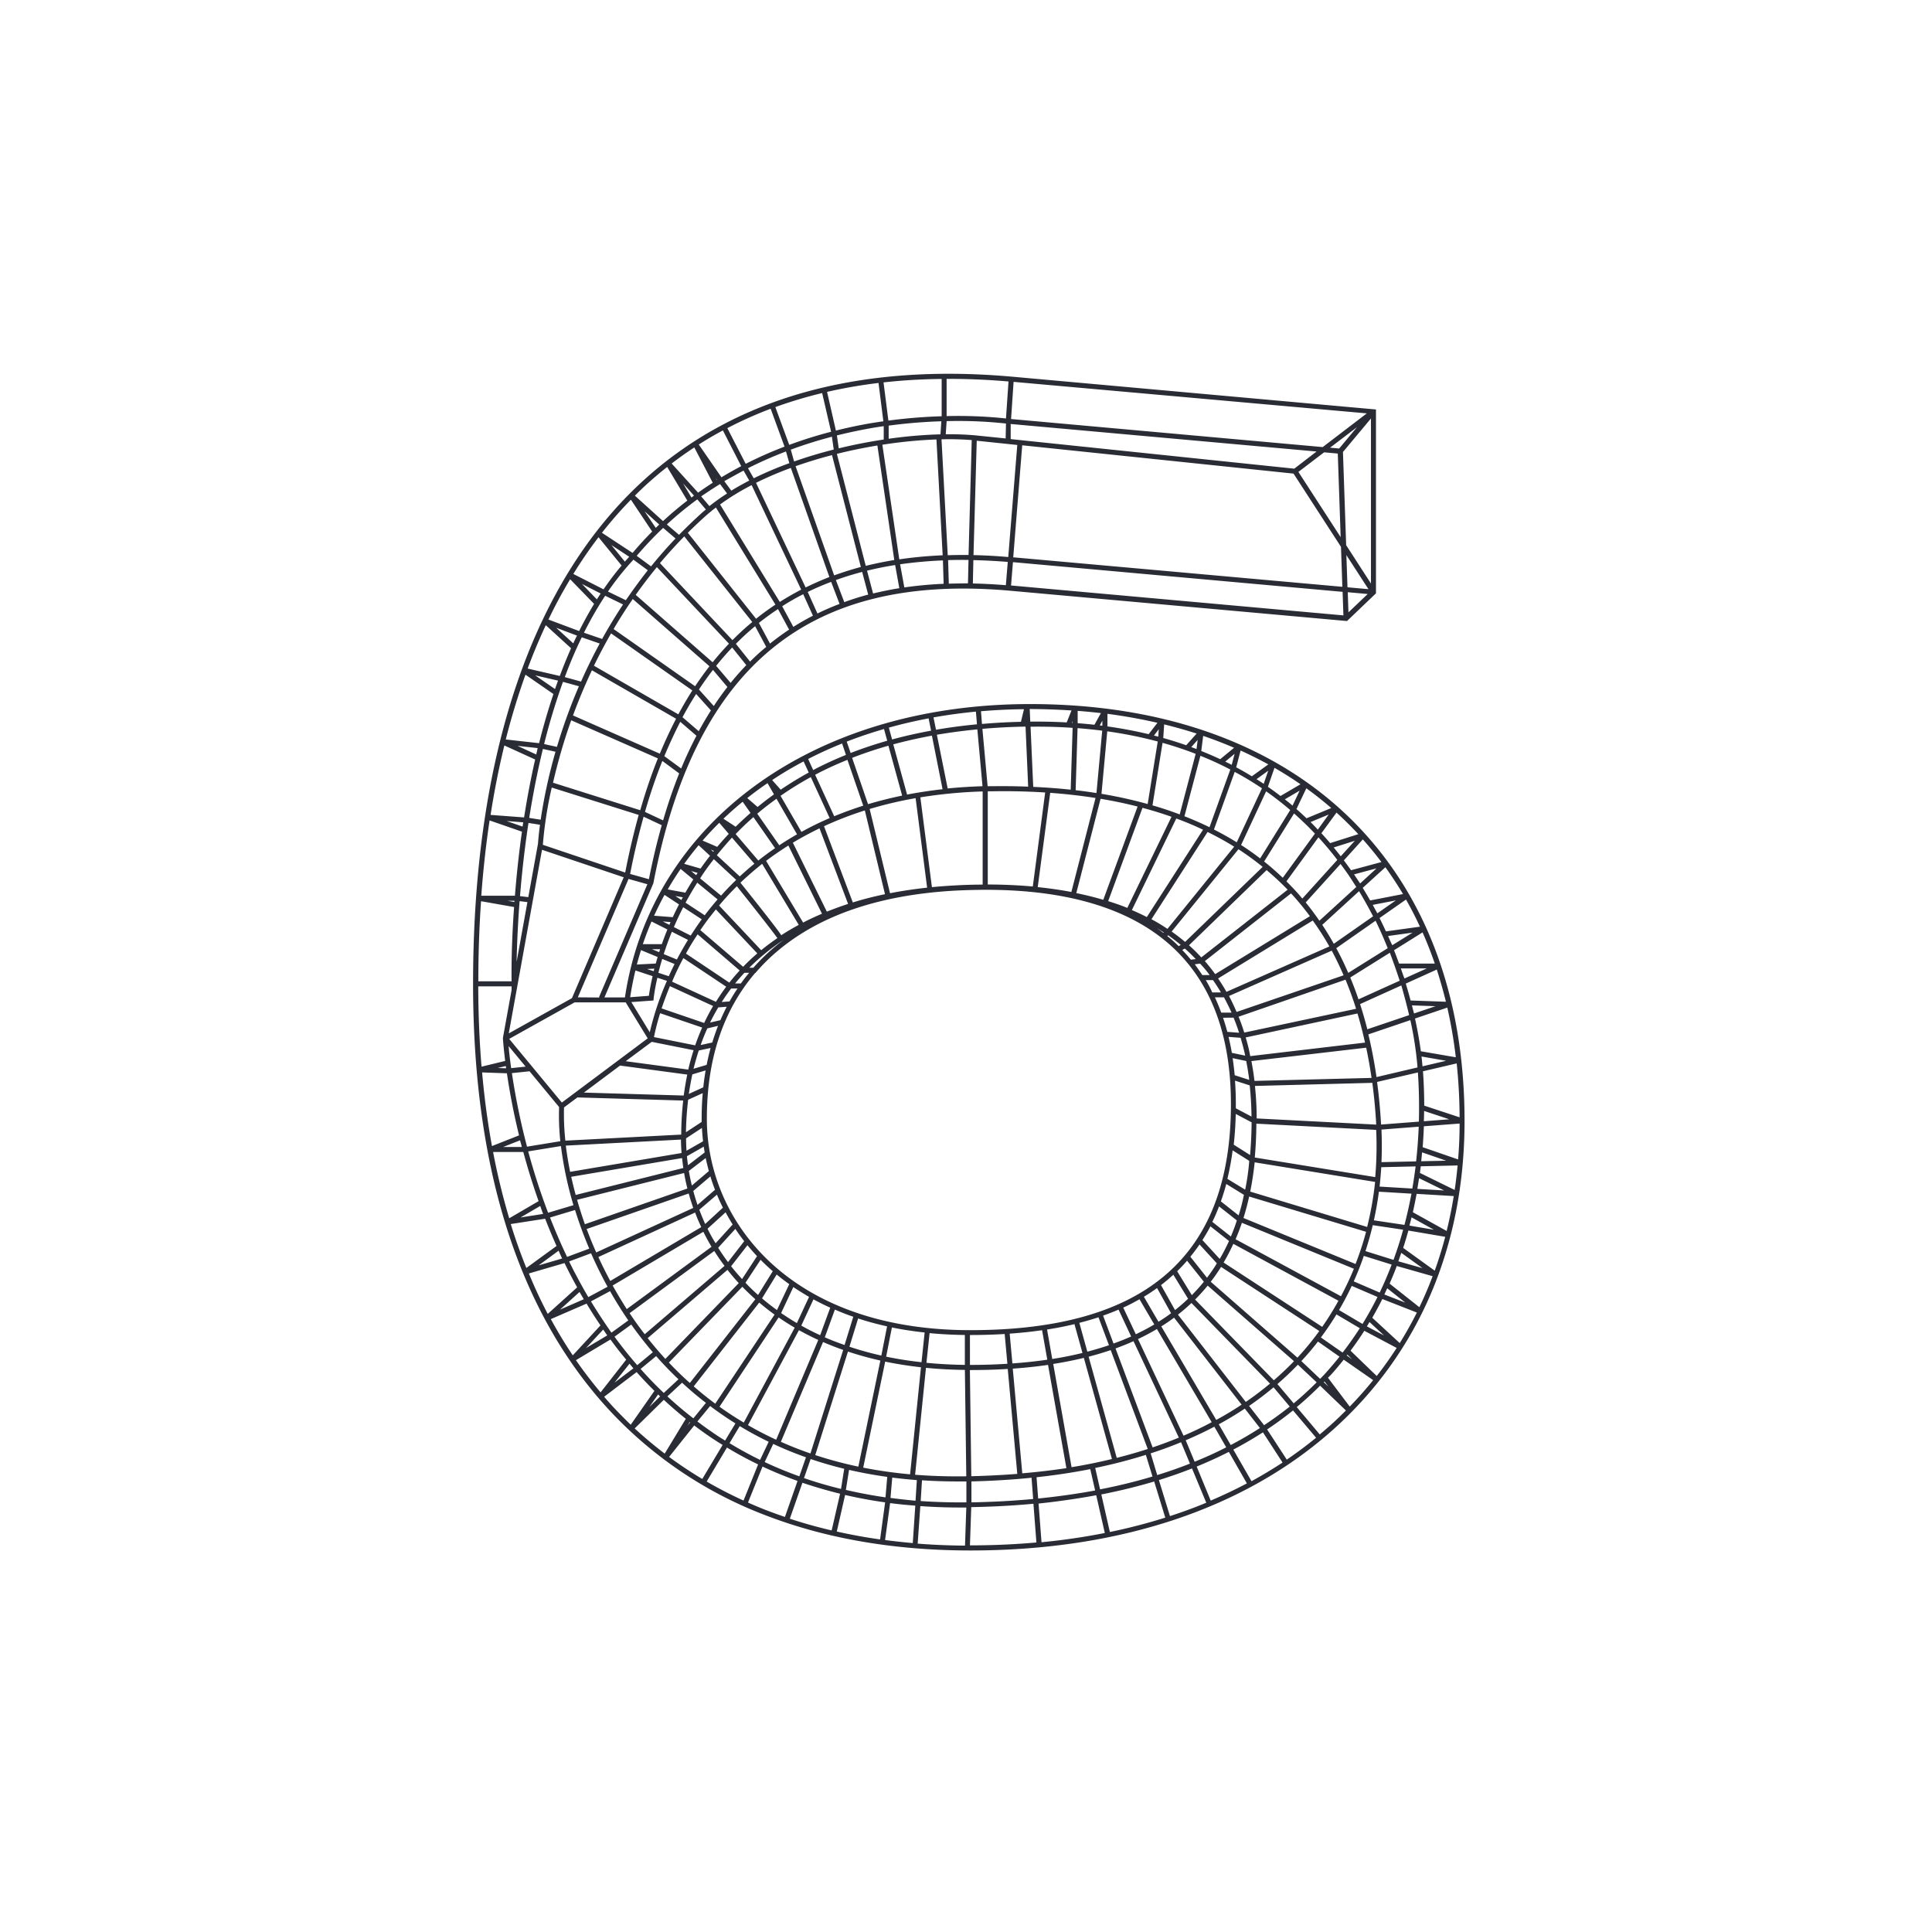 <svg xmlns="http://www.w3.org/2000/svg" viewBox="0 0 767.13 767.13"><defs><style>.cls-1{fill:#292c35;}</style></defs><g id="Layer_2" data-name="Layer 2"><path class="cls-1" d="M409,279.56c-85.91,0-150.43,46.77-160.86,116.48H240l19.39-45.24.06-.21c16.64-86.36,61.77-123.25,142-116l133.4,12,11.5-11v-73L402.69,149.64h0C341,144,291.47,157.91,255.38,190.87c-44.19,40.35-67.54,109.43-67.54,199.77,0,73.68,18.29,130.73,54.35,169.56a164.17,164.17,0,0,0,62.39,41.7c23.85,9.12,51,13.74,80.74,13.74,59.06,0,108.8-16.55,143.87-47.86,34.23-30.57,52.33-73,52.33-122.74C581.52,343,515.42,279.56,409,279.56Zm125.6-59.15,8.77,13.53-8.33-.75ZM227.1,396.33l-25.09,14,13.2-72.91,32.45,10.92Zm55.14-59,1.22.53-.28.35ZM565.46,441.12l10,3.31-10.1.78C565.42,443.82,565.45,442.45,565.46,441.12Zm-2.08,4.24-15,1.16q-.49-8.73-1.59-16.92L563,425.83C563.38,431.54,563.58,438.15,563.38,445.36Zm1.28,12.2,9.56,3.31-9.91.22C564.44,459.9,564.55,458.73,564.66,457.56Zm-2.37,3.58-13.76.31q.29-6.39,0-12.94l14.79-1.14C563.14,451.77,562.82,456.37,562.29,461.14Zm1.17,6.68,9.95,4.87-10.62-.63C563,470.63,563.26,469.22,563.46,467.82Zm-2.68,4.11-13-.78q.43-3.81.67-7.7l13.64-.31C561.72,466,561.29,469,560.78,471.93Zm-17,53,5.79,5.35-6.83-3.62C543.07,526.12,543.42,525.54,543.76,525Zm-2.79.75-9.31-5.5c1.83-3.11,3.51-6.32,5.05-9.6l10.23,4.4Q544.24,520.41,541,525.71Zm-6,12.2,1.89,1.83-2.14-1.5Zm-1.89-.82-8.62-6q3.31-4.43,6.18-9.15l9.27,5.48C537.8,530.68,535.54,533.92,533.07,537.09ZM515.24,539l-.07.08-34.43-30.14c1.46-1.88,2.82-3.85,4.1-5.89l39,25.45A110.89,110.89,0,0,1,515.24,539Zm-9.44,9.08L474.53,516a74.26,74.26,0,0,0,5-5.52l34.27,30Q510,544.43,505.8,548.05Zm-99.88,37-3.78-41.64q7.31-.51,14-1.49l7.29,41Q415,584.22,405.92,585Zm-20.25,1.12L385.11,544h.21q7.68,0,14.82-.44l3.79,41.67Q395,585.92,385.67,586.15Zm-32.09,8.62.7-8.12c3.21.41,6.47.73,9.77,1l-.52,8.19Q358.49,595.42,353.58,594.77Zm-17.72-3.18,1.27-8q7.39,1.71,15.16,2.78l-.69,8.13Q343.55,593.38,335.86,591.59ZM297,565.86l20.23-37.7q3.69,2.05,7.68,3.89l-16.72,39.62C304.37,569.9,300.65,568,297,565.86Zm-23.14-1.23.17.13L273,566.09ZM265,554.45l5.83-5.42c3.06,2.83,6.22,5.52,9.48,8l-5,6.14Q270,559.09,265,554.45Zm-7.84-23.11,31.69-27.12c1.41,1.79,2.9,3.55,4.48,5.26l-29.14,30.1C261.75,536.91,259.41,534.15,257.18,531.34Zm-16.05-1.09-8.41,5,6.81-7.34C240.06,528.72,240.59,529.5,241.13,530.25Zm-6.48-13.51,7.6-4.07q3.33,5.9,7.25,11.62l-6.7,4.86C240,525.19,237.25,521,234.65,516.74Zm-2.85-.85L222.37,520l7.74-7C230.67,513.93,231.23,514.92,231.8,515.89Zm-3.49-10.42c-.8-1.53-1.56-3.07-2.31-4.6l8.71-3.24c1.95,4.45,4.13,8.9,6.55,13.3l-7.64,4.1Q230.86,510.38,228.31,505.47Zm-21.12-50.05h-7.37l6.69-2.64C206.73,453.65,207,454.53,207.19,455.42Zm63.22-2.93c0,1.77.1,3.55.24,5.33l-44.25,7.47c-.73-3.57-1.3-7.05-1.71-10.41Zm-10.85-66.87-2.63-.87,2.89-.14C259.73,385,259.64,385.29,259.56,385.62Zm2.17-7.56-2.83-1.17h3.22Q261.93,377.49,261.73,378.06Zm9.56-17.85,7.36,4.82c-1.57,2.16-3,4.32-4.38,6.45l-6.68-3.37C268.68,365.56,269.9,362.92,271.29,360.21Zm-5.48,7-2.63-1.33,3.09.24Zm11.05-16.74,8.09,6.65c-1.69,1.94-3.26,3.88-4.71,5.77l-.39.54-7.63-5C273.61,355.82,275.16,353.16,276.86,350.47Zm-6.31,6.86-2.4-1.58,3,.54C270.92,356.64,270.73,357,270.55,357.33Zm11-13.68c.62-.84,1.26-1.68,1.9-2.5l8.89,8.23c-2.16,2.07-4.16,4.16-6,6.24L278,348.78C279.07,347.07,280.25,345.36,281.51,343.65Zm-5.11,3.85-2-1.65,2.61.76C276.79,346.91,276.59,347.2,276.4,347.5ZM302.62,343l14.54,24.23c-2.38,1.3-4.71,2.65-6.94,4.11-1.36-2.05-5.27-7.16-16.22-20.86C296.64,348,299.51,345.49,302.62,343Zm5.68-25.87,8.17,14.15c-2.46,1.41-4.8,2.86-7.05,4.35l-8.74-12.55Q304.36,320,308.3,317.17Zm13.63-8.6,7.5,16.3c-4,1.71-7.69,3.55-11.21,5.49L309.93,316A129.63,129.63,0,0,1,321.93,308.57Zm66.13-19,2.06,22.65q-7.17.23-13.83.89L372,291.74Q379.82,290.41,388.06,289.61ZM415,314.67,410.09,352q-8.55-.77-17.88-.8v-37l1.66,0C401.17,314.06,408.2,314.24,415,314.67Zm22.65-24.55-2.28,24.77c-2.71-.42-5.46-.81-8.27-1.13l.76-24.64Q432.84,289.51,437.65,290.12Zm72.52,27.26,5.87-3.44-2.82,5.95C512.22,319,511.2,318.2,510.17,317.38Zm2.13,4.26-11.94,19.21q-3.64-2.81-7.57-5.33l9.94-21.31Q507.7,317.69,512.3,321.64Zm-1,31.61L477,380.14c-1.56-1.67-3.17-3.29-4.89-4.81l0,0,30.81-29.83A106.13,106.13,0,0,1,511.26,353.25Zm27.26-1.08-14.68,13.42c-1.73-2.5-3.53-4.93-5.43-7.26l13.84-15.28q1.47,2,2.9,4C536.33,348.76,537.44,350.46,538.52,352.17Zm-.86-5,8.88-2.38-6.52,6C539.25,349.6,538.47,348.41,537.66,347.21Zm7.55,16.63-15.65,10.94q-2.16-3.87-4.58-7.52l14.62-13.37C541.64,357.21,543.5,360.54,545.21,363.84Zm-.14-4.51,9.12-1.77-7.33,5.13C546.28,361.57,545.69,360.45,545.07,359.33Zm6,17.14-15.77,9.87q-2.19-5.08-4.75-9.81l15.6-10.9C548,369.3,549.58,372.92,551,376.47Zm.13-4.79,9.65-1.33-8.06,5C552.25,374.16,551.72,372.93,551.17,371.68Zm4.59,17.73-16.43,7.43c-1-3-2.09-5.86-3.26-8.67l15.73-9.83C553.31,382.16,554.62,385.86,555.76,389.41Zm.48-4.85h10.24l-8.89,4C557.16,387.27,556.71,385.92,556.24,384.56Zm3.27,18.53-16.66,5.64q-1.3-5.12-2.88-10l16.38-7.41C557.64,395.54,558.68,399.49,559.51,403.09Zm1.13-3.85,9.28.33-8.51,2.88C561.17,401.41,560.91,400.34,560.64,399.24Zm-17.8,88-46.49-14.06q1.13-5.58,1.77-11.62l47.82,7.78A129.68,129.68,0,0,1,542.84,487.2Zm-4.61,14.71-44.56-18.29q1.29-4.11,2.26-8.52l46.42,14A118.69,118.69,0,0,1,538.23,501.91Zm-5.8,12.81-41.89-22.66q1.36-3.17,2.5-6.53l44.47,18.25A119.56,119.56,0,0,1,532.43,514.72ZM525,526.85l-39.15-25.54a78.74,78.74,0,0,0,3.86-7.42l41.74,22.59A116.46,116.46,0,0,1,525,526.85Zm-45.76-19.52L472.65,499c1.27-1.56,2.5-3.18,3.64-4.87l6.89,7.51Q481.35,504.61,479.27,507.33Zm-6,6.93-5.83-9.5c1.38-1.33,2.69-2.73,3.94-4.18l6.66,8.36C476.49,510.79,474.91,512.57,473.23,514.26Zm-6.67,5.94L461,510.27c1.71-1.3,3.33-2.69,4.89-4.12l5.85,9.54Q469.27,518.06,466.56,520.2Zm3.37,49.86L451.86,531.7c2.61-1.24,5.12-2.56,7.51-4l21.75,37C477.53,566.65,473.79,568.42,469.93,570.06Zm-26.52,8.81L432.26,538.7q4.55-1.19,8.76-2.62l14.71,39.26Q449.75,577.28,443.41,578.87Zm-80.06,6.7,4.31-42.46q7.43.74,15.45.83l.56,42.25Q373.23,586.35,363.35,585.57Zm-20.61-2.82,8.73-42.1q6.79,1.41,14.2,2.24l-4.31,42.51A179.83,179.83,0,0,1,342.74,582.75ZM327.5,531l4-11c2.36,1,4.79,2,7.31,2.83l-3.46,11.21Q331.3,532.66,327.5,531Zm-9.34-4.64L323,515.93c2.14,1.16,4.36,2.27,6.66,3.31l-4,10.92C323.07,529,320.56,527.7,318.16,526.35Zm-8-5L315,511.05q3,2,6.25,3.9l-4.84,10.4Q313.15,523.43,310.12,521.34Zm-34.7,29.11,26-33.26q2.91,2.47,6.09,4.77L284,557.36Q279.61,554.09,275.42,550.45Zm14.85-47.71,6.47-8.32c1.21,1.47,2.48,2.92,3.81,4.33l-5.94,9.1C293.08,506.18,291.64,504.48,290.27,502.74Zm-5.14-7.33,6.81-7.48c1.1,1.66,2.28,3.29,3.52,4.88l-6.43,8.3Q286.95,498.32,285.13,495.41Zm-41.9,15,36-21.33c1,2,2.08,4,3.25,5.95l-33.66,24.74C246.86,516.66,245,513.53,243.23,510.38ZM232.94,488l40.52-14.11q.8,2.88,1.8,5.73L236.74,497.3Q234.67,492.62,232.94,488Zm39.47-36,6.31-4.14c.09,1.77.23,3.54.44,5.31l-6.57,3.74C272.48,455.24,272.42,453.6,272.41,452Zm-1.06-71.56,17,11.35q-2.16,2.88-4.08,6l-17.4-8C268.12,386.77,269.61,383.64,271.35,380.41ZM277,371l16.7,14.35c-1.43,1.56-2.81,3.16-4.11,4.81l-17.22-11.52C273.71,376.15,275.26,373.59,277,371Zm4.88-6.9c.76-1,1.55-2,2.37-3l16.46,17.47q-3,2.55-5.63,5.31l-17-14.56C279.26,367.6,280.5,365.85,281.83,364.11Zm10.72-12.19c5.75,7.2,14.1,17.78,16.07,20.58-2.22,1.53-4.38,3.12-6.43,4.8l-16.71-17.73C287.62,357,290,354.47,292.55,351.92Zm32.8-23,11.35,30c-2.9.94-5.72,2-8.44,3.07l-13.49-27.37Q319.74,331.65,325.35,328.93Zm18-7.11,8,33.25c-4.43.92-8.67,2-12.77,3.28l-11.44-30.27A138.57,138.57,0,0,1,343.34,321.82Zm20.16-4.89,4.57,35.55q-7.63.82-14.73,2.21l-8.09-33.45A156.67,156.67,0,0,1,363.5,316.93Zm-64.4,67.35h-1.64q2.7-2.7,5.7-5.19a92.14,92.14,0,0,1,8-5.95A80.23,80.23,0,0,0,299.1,384.28Zm-9.43,13.37-3.16.23c1.17-1.83,2.42-3.62,3.74-5.35h2.53C291.68,394.19,290.65,395.9,289.67,397.65Zm4.48-7.12h-2.33q1.77-2.17,3.71-4.25h1.88C296.27,387.66,295.19,389.08,294.15,390.53ZM309.34,372l.05-.05h0Zm-24.13,28,3.34-.25c-.89,1.74-1.73,3.51-2.51,5.33l-4.1.94Q283.46,402.92,285.21,400Zm-4.35,8.33,4.25-1c-.84,2.15-1.61,4.35-2.29,6.61l-4.61,1C279,412.66,279.9,410.46,280.86,408.32Zm19-22H300v-.07a76.61,76.61,0,0,1,9.16-9c16.69-13.87,39.84-21.77,69-23.56q6.51-.37,13.38-.39c32.15,0,56.73,7.39,73,21.85,16.07,14.26,24.22,35.52,24.22,63.2,0,60.43-33.84,89.8-103.46,89.8-71.89,0-104.63-43.47-104.63-83.86C280.64,420.61,287.12,401.18,299.9,386.28Zm151.81-66-13.6,36.95q-5.14-1.53-10.71-2.66L437,317.17Q444.62,318.44,451.71,320.25Zm13.46,4.07L447.63,360.5c-2.45-1-5-1.87-7.61-2.69l13.63-37.05Q459.59,322.35,465.17,324.32Zm12.5,5.13-22.26,34.6q-2.88-1.47-5.94-2.77L467.06,325Q472.55,327,477.67,329.45Zm-6.85,47.38c1.4,1.24,2.73,2.56,4,3.9l-1.92.25q-1.64-2-3.43-3.85l1-.57Zm9.45,10.26h-2.82c-1-1.47-2-2.91-3-4.29l2.11-.27C477.84,384,479.08,385.52,480.27,387.09Zm47.55-11.34-40.81,18c-1-1.83-2.13-3.61-3.31-5.32l37.59-23A112.84,112.84,0,0,1,527.82,375.75Zm5.65,11.45L491,401.81q-1.39-3.27-3-6.34l40.79-18Q531.3,382.19,533.47,387.2Zm13,61.35a140.82,140.82,0,0,1-.38,18.76l-47.82-7.78q.58-6.46.63-13.44Zm-57.74,42.31-7.32-5.78c1-2,1.86-4,2.67-6.15l7.06,5.57C490.46,486.68,489.65,488.8,488.78,490.86Zm3.08-8.38-7-5.54c.78-2.23,1.51-4.53,2.14-6.9l7,4.3C493.38,477.14,492.67,479.86,491.86,482.48Zm2.58-10.22-7-4.27a106.37,106.37,0,0,0,2.09-11.3l6.59,4.17C495.74,464.81,495.18,468.61,494.44,472.26Zm-15.71-83.17h3q1.66,2.37,3.15,4.89h-3.45C480.58,392.31,479.69,390.67,478.73,389.09ZM486,396c1.07,2,2.07,4,3,6.07H484.9c-.76-2.08-1.59-4.11-2.51-6.07Zm3.81,8.07c.79,1.94,1.53,3.91,2.19,6l-4.68-.36c-.5-1.91-1.07-3.77-1.69-5.6Zm2.79,8c.68,2.31,1.3,4.66,1.83,7.09l-5.3-1.11c-.37-2.17-.82-4.28-1.32-6.35Zm4.35,31.3-6.24-3.3c0-.6,0-1.17,0-1.77,0-3.16-.13-6.22-.33-9.21l5.83,1.88Q496.86,436.95,496.93,443.36Zm-.57,15.27-6.51-4.13q.66-5.87.8-12.2l6.3,3.33C496.93,450.13,496.73,454.45,496.36,458.63Zm-6.13-31.71c-.21-2.31-.48-4.56-.81-6.77l5.39,1.13c.47,2.44.88,4.93,1.2,7.5Zm4.38-15L539,402.42q1.69,5.61,3,11.56l-45.59,5.37C496,416.79,495.32,414.3,494.61,411.88Zm43.83-11.38L494.05,410q-1-3.24-2.25-6.3L534.26,389Q536.57,394.58,538.44,400.5ZM468,375.67c-.72-.7-1.44-1.4-2.2-2.07s-1.53-1.3-2.31-1.93l.34-.3c1.74,1.21,3.39,2.5,5,3.82Zm-8.76-7.22c1,.58,1.91,1.18,2.85,1.79l-.19.17C461.06,369.74,460.18,369.08,459.27,368.45ZM457.2,365l22.29-34.65a120.48,120.48,0,0,1,10.56,5.83l-26.49,32.64C461.52,367.45,459.41,366.16,457.2,365ZM444.14,520l5,10.67c-2.24,1-4.58,1.92-7,2.8L438,522.39C440.13,521.64,442.17,520.85,444.14,520Zm-76.28,21.13,1.25-11.79q6.74.64,14,.74v11.87Q375.18,541.84,367.86,541.12Zm-16-2.44,2.28-11.6q6.21,1.27,13,2l-1.24,11.79C361,540.36,356.34,539.61,351.87,538.68Zm-74.19-58.33,7-6c.72,1.74,1.51,3.47,2.37,5.17L280,486Q278.75,483.19,277.68,480.35Zm-2.4-7.47,6.8-5.79q.81,2.69,1.83,5.32l-6.94,6C276.34,476.56,275.77,474.72,275.28,472.88Zm6.18-7.89-6.74,5.74c-.47-1.93-.86-3.86-1.19-5.8l6.69-5.12C280.57,461.54,281,463.27,281.46,465Zm-1.66-7.39-6.61,5.07c-.17-1.2-.31-2.39-.42-3.59l6.67-3.8C279.55,456.06,279.67,456.83,279.8,457.6Zm-8.48,6.16-42.72,10.7c-.66-2.43-1.25-4.84-1.78-7.21l44-7.43C271,461.13,271.12,462.45,271.32,463.76Zm-42.18,12.63,42.5-10.64c.36,2.06.79,4.11,1.31,6.16l-40.7,14.17C231.08,482.82,230.05,479.58,229.14,476.39ZM276,481.46c.74,2,1.55,3.87,2.44,5.78l-36.12,21.38q-2.55-4.72-4.72-9.5Zm5,6.37,7.11-6.46q1.31,2.44,2.8,4.83l-6.76,7.45C282.92,491.74,281.88,489.8,280.91,487.83ZM302,500.22q2.31,2.34,4.84,4.53L301,514.19c-1.76-1.57-3.43-3.19-5-4.85Zm.59,15.3,5.8-9.46q2.4,2,5,3.84l-4.88,10.27C306.41,518.68,304.44,517.12,302.56,515.52Zm38.14,8q5.49,1.8,11.5,3.13l-2.28,11.6a129.79,129.79,0,0,1-12.67-3.51Zm44.4,6.57h.17c4.71,0,9.24-.14,13.62-.4L400,541.51c-4.71.29-9.58.45-14.64.45h-.22Zm15.78-.55q6.69-.46,12.86-1.36l2.08,11.71c-4.43.65-9.06,1.14-13.86,1.48Zm14.84-1.63q5.65-.88,10.88-2.14l3.18,11.44c-3.83.94-7.81,1.74-12,2.4Zm12.82-2.65c2.61-.67,5.16-1.4,7.6-2.21l4.16,11.09c-2.76.94-5.63,1.79-8.59,2.56Zm29.1,49.46-14.73-39.3q3.69-1.33,7.14-2.88l18,38.29Q463,572.92,457.64,574.72ZM451,529.79l-5-10.59c2.24-1,4.38-2.14,6.45-3.31l5.87,10C456,527.29,453.51,528.58,451,529.79Zm3.2-14.89c1.82-1.09,3.55-2.25,5.23-3.46l5.56,10c-1.59,1.19-3.25,2.31-5,3.39Zm23.24-22.5c1.12-1.77,2.2-3.58,3.17-5.47l7.39,5.83q-1.69,3.71-3.69,7.12Zm21.54-48.31c0-4.46-.26-8.75-.68-12.9l46.6-1.23c.71,5.35,1.24,10.87,1.55,16.58Zm-.87-14.9c-.32-2.7-.73-5.31-1.22-7.87L542.47,416c.82,3.9,1.54,7.9,2.12,12Zm22-65.4-37.6,23c-1.3-1.78-2.65-3.52-4.11-5.17l34.22-26.88c.4.43.81.86,1.2,1.29C516,358.49,518.12,361.1,520.11,363.79ZM470.56,374c-1.71-1.43-3.48-2.82-5.34-4.11l26.53-32.68a110.55,110.55,0,0,1,9.61,7Zm28.38-64.63,4.64-3.36-1.81,5.21C500.83,310.6,499.89,310,498.94,309.38Zm2.13,3.66-10,21.42q-4.37-2.7-9.05-5.08l8.24-22.88A126,126,0,0,1,501.07,313Zm-12-9.34c-.85-.44-1.71-.86-2.57-1.28l3.72-3.1Zm-.56,1.86-8.26,22.91c-3.2-1.57-6.53-3-9.95-4.36l6.34-24C480.73,301.73,484.69,303.55,488.52,305.56Zm-13.41-8.14-2.09-.77,2.54-2.84Zm-.34,1.91-6.34,24.06q-5.24-2-10.81-3.6l4-24.83Q468.42,296.87,474.77,299.33Zm-14.85-6.82-1.72-.44,1.92-2.51Zm-.21,1.92-4,24.83a177.94,177.94,0,0,0-18.34-4.05l2.29-24.81A167,167,0,0,1,459.71,294.43Zm-23-6.39,1-1.86v2ZM435,316.85l-9.6,37.32c-4.28-.81-8.72-1.45-13.35-1.93L417,314.81Q426.35,315.49,435,316.85Zm-44.82,34.4c-4,0-7.86.13-11.64.36-2.89.16-5.72.38-8.51.65l-4.59-35.66a189.75,189.75,0,0,1,24.74-2.34Zm-15.92-37.88q-7.35.83-14.09,2.13l-5.48-19.94q7.42-2,15.34-3.46Zm-16.05,2.53c-4.74,1-9.25,2.12-13.54,3.41l-6.32-18.39q6.94-2.7,14.41-4.83Zm-15.45,4q-6,1.92-11.52,4.2l-7.57-16.46,1.76-.93c3.56-1.81,7.26-3.47,11.06-5Zm-29.73,15.82,13.35,27.09c-2.57,1.09-5.08,2.25-7.49,3.51l-14.7-24.5Q308.36,338.68,313.06,335.71Zm-39.85,37.48c-1.63,2.65-3.1,5.26-4.42,7.79l-5.21-2.15c.88-2.75,1.95-5.72,3.23-8.87Zm-5.33,9.58c-.83,1.65-1.59,3.27-2.3,4.84l-4.12-1.36c.41-1.68.92-3.52,1.52-5.5ZM266,391.56l17.15,7.89c-1.28,2.18-2.46,4.42-3.55,6.74l-16.9-5.79C263.61,397.75,264.7,394.77,266,391.56Zm-3.91,10.74L278.8,408c-1,2.3-1.94,4.66-2.77,7.07l-16.36-3.28A91.58,91.58,0,0,1,262.13,402.3Zm15.33,14.82,4.73-1q-.88,3.27-1.56,6.7l-5.22,1.55Q276.31,420.66,277.46,417.12Zm-2.56,9.49,5.32-1.58c-.38,2.2-.69,4.43-.93,6.71l-5.75,2.62C273.91,431.72,274.36,429.13,274.9,426.61Zm-1.66,10.08,5.83-2.65c-.29,3.31-.43,6.7-.43,10.19,0,.41,0,.83,0,1.25l-6.23,4.09A124.29,124.29,0,0,1,273.24,436.69ZM227.7,478.54l-10.07,3c-3.23-8.49-5.82-16.72-7.9-24.36l13-2.12A143.75,143.75,0,0,0,227.7,478.54Zm-12,3.46-9,1.41,7.82-4.57C214.86,479.89,215.25,480.94,215.65,482Zm12.63-1.55c1.58,5.05,3.45,10.19,5.64,15.34l-8.8,3.28c-2.51-5.25-4.76-10.49-6.77-15.64Zm-5.08,19.24-9.39,2.75,7.95-5.84Q222.46,498.15,223.2,499.69ZM250,521.41l33.61-24.69c1.26,2,2.62,4,4.08,5.91L256,529.77Q252.79,525.66,250,521.41Zm44.76-10.47q2.46,2.54,5.16,4.94l-26,33.24c-2.27-2-4.49-4.13-6.65-6.33-.57-.58-1.12-1.17-1.68-1.76Zm-12.79,47.34q4.88,3.68,10.05,6.9L287.91,572c-1.62-1-3.24-2-4.82-3.13-2.1-1.42-4.15-2.92-6.18-4.45Zm3.73.26,23.46-35.43q3.08,2.11,6.39,4.06l-20.22,37.68C292,562.88,288.78,560.78,285.66,558.54Zm41.1-25.67c2.57,1.12,5.24,2.17,8,3.14l-13,41.11q-6-2.07-11.74-4.63Zm9.89,3.79a131.08,131.08,0,0,0,12.87,3.56l-8.74,42.13a159.56,159.56,0,0,1-17.11-4.59Zm29.4,51.11q6.81.45,13.88.46c1.24,0,2.5,0,3.75,0v8.3q-9.27.1-18.15-.52Zm59.39-5.19-7.28-41q6.33-1,12.16-2.42l11.15,40.16Q433.72,581.22,425.44,582.58Zm29.5-4.89,2.63,8.58q-10,3-20.81,5.1l-1.93-8.5A202.17,202.17,0,0,0,454.94,577.69Zm1.91-.61q6.22-2,12.06-4.43l3.54,8.5q-6.27,2.48-13,4.55Zm13.91-5.2q5.89-2.5,11.37-5.39l4.72,8.2q-6,3.07-12.54,5.71Zm13.13-6.34q5.37-2.92,10.34-6.23l6,7.71q-5.57,3.6-11.59,6.75Zm-1-1.73-21.82-37.14c1.76-1.1,3.44-2.26,5.07-3.47L493,557.73Q488.14,561,482.89,563.81ZM467.73,522q2.81-2.21,5.36-4.62l31.19,32q-4.59,3.82-9.62,7.28Zm83.09-10.47,7.17,5.7L549.68,514C550.07,513.16,550.45,512.34,550.82,511.53Zm-3,1.69-10.29-4.43q2.22-4.95,4-10.12l11.05,3.45C551.18,505.83,549.6,509.53,547.83,513.22Zm8.58-15.76,8.44,6.08-9.61-2.72C555.65,499.7,556,498.58,556.41,497.46Zm-3.1,2.79-11.12-3.48q1.65-5.06,2.9-10.3l12.06,1.8C556.05,492.24,554.78,496.24,553.31,500.25Zm7.17-16.89,8.89,4.93-9.72-1.65C559.94,485.54,560.22,484.45,560.48,483.36Zm-2.81,3-12.14-1.81q1.23-5.6,2-11.37l12.92.78C559.68,478,558.77,482.14,557.67,486.32Zm-11.1-58.69q-1.26-8.81-3.24-16.95L560,405.06A139.1,139.1,0,0,1,562.78,423c0,.27.05.56.07.84Zm18.21-4.81c-.07-.77-.17-1.92-.34-3.36l9.77,1.7-9.39,2.2C564.8,423.18,564.79,423,564.78,422.82Zm-.6-5.44c-.45-3.32-1.17-7.74-2.32-13l12.83-4.34a187.37,187.37,0,0,1,3.37,19.73Zm-4.07-20.16c-.57-2.15-1.21-4.4-1.92-6.71l12.32-5.58q2,6.24,3.63,12.79Zm-4.58-14.66c-.63-1.74-1.29-3.5-2-5.3l11.33-7.08c1.78,4,3.39,8.14,4.86,12.38Zm-5.22-12.78c-.8-1.76-1.64-3.52-2.53-5.3l10.5-7.34q3,5.24,5.54,10.78Zm-6.26-12.28c-.94-1.66-1.92-3.33-2.95-5l9-8.19q3.71,5.15,7,10.65Zm-7.59-12c-.93-1.33-1.88-2.63-2.85-3.92l7.54-8.33q3.87,4.35,7.38,9Zm-4.09-5.54c-.91-1.18-1.85-2.35-2.8-3.5l8.39-2.66ZM531,341.43,517.1,356.8c-.59-.71-1.17-1.43-1.79-2.12-1.45-1.62-3-3.2-4.51-4.73l12.7-17.47Q527.42,336.74,531,341.43Zm-21.66,7.11c-2.36-2.25-4.82-4.42-7.4-6.46L513.83,323q4.29,3.79,8.28,8Zm11-22.12,7.24-3-4.33,6C522.33,328.37,521.36,327.39,520.38,326.42Zm-1.56-1.51q-2-1.89-4-3.67L518.7,313q5.14,3.72,9.9,7.84Zm-10.34-8.85c-1.64-1.26-3.3-2.48-5-3.66l2.61-7.53q5.34,3.08,10.33,6.53Zm-11.38-7.82c-2-1.25-4.1-2.43-6.21-3.57l1.75-6.66q5.67,2.57,11,5.5Zm-12.56-6.79c-2.45-1.16-5-2.24-7.52-3.26l.76-6q6.3,2.16,12.27,4.72ZM471,295.91c-3-1.05-6-2-9.11-2.87l.36-5.41q6.6,1.62,12.89,3.64Zm-14.91-4.39q-7.93-1.9-16.36-3.09v-5Q450,284.79,459.57,287Zm-21.53-3.74c-2.2-.25-4.42-.45-6.66-.63v-4.89c3.11.24,6.19.53,9.23.89ZM425.9,287h-.25l.25-.63Zm0,2-.76,24.56q-7.25-.78-14.88-1.12l-1.06-23.89Q417.74,288.44,425.87,289Zm-17.65,23.35q-7-.27-14.38-.17l-1.72,0-2.07-22.78q7.88-.69,16.13-.87h1Zm-2.86-25.75q-7.92.19-15.48.86l-.39-5.05q8.37-.72,17.06-.81Zm-17.47,1q-8.36.79-16.26,2.16l-1-4.9q8.22-1.47,16.84-2.3Zm-18.22,2.52q-8,1.46-15.48,3.5l-1.29-4.7q7.69-2.15,15.79-3.68Zm-17.41,4q-7.51,2.14-14.53,4.87l-1.56-4.52q7.18-2.79,14.81-5Zm-16.39,5.63q-5.83,2.35-11.32,5.13c-.57.29-1.13.6-1.69.89l-2-4.4q6.51-3.35,13.48-6.15Zm-14.78,7q-5.79,3.17-11.13,6.81l-3.39-3.82q6-4,12.49-7.4Zm-13.8,8.67q-3.35,2.41-6.51,5l-4.1-3.53q3.88-3.09,8.05-5.93ZM298,322.79c-2,1.77-4,3.59-5.9,5.48l-4.85-3.18q3.67-3.51,7.64-6.75Zm1.15,1.65,8.6,12.34q-3.5,2.4-6.65,4.91l-9-10.52Q295.47,327.67,299.16,324.44Zm.39,18.5q-3.06,2.51-5.8,5.06l-9.1-8.42c1.93-2.4,3.93-4.72,6-7Zm-19.65-.48c-.59.81-1.16,1.61-1.72,2.41L271.67,343c1.81-2.53,3.73-5,5.73-7.39l4.53,4.19C281.24,340.67,280.56,341.56,279.9,342.46Zm-4.6,6.73c-1.13,1.76-2.17,3.52-3.16,5.25l-7-1.28q2.4-4.17,5.13-8.14Zm-5.68,9.92c-.89,1.72-1.71,3.41-2.48,5.07l-7.41-.58q1.92-4.22,4.14-8.27ZM265,369.06c-.83,2-1.56,4-2.22,5.83h-7.53q1.56-4.59,3.45-9ZM261.13,380c-.27.89-.52,1.76-.76,2.59l-7.5.39c.51-1.93,1.06-3.83,1.65-5.72Zm-2,7.59c-.88,3.77-1.3,6.51-1.48,7.81l-7.43.56q.82-5.4,2.09-10.62Zm.35,9.67.06-.84a74.86,74.86,0,0,1,1.49-8.2l3.78,1.25A116,116,0,0,0,258,409.89l-7.32-12Zm-.69,16.42L275.4,417q-1.2,3.75-2.12,7.7l-24.84-3.33Zm-12.59,9.42,26.69,3.58c-.57,2.7-1,5.48-1.41,8.32l-39.63-1.17Zm-16.93,12.65,42,1.24a128.35,128.35,0,0,0-.78,13.52l-46,2.4a97.69,97.69,0,0,1-.54-13.19Zm-6.75,17.38-13.26,2.17a272.26,272.26,0,0,1-6-29.2l7-.73,11.74,14.2A97,97,0,0,0,222.48,453.11Zm-21.56-28.95-3.35-.12,3.23-.78Zm2-.06c-.52-3.73-.84-6.72-1-8.76l6.75,8.16ZM237,238l-5.93-6.13,7.43,3.79Q237.72,236.83,237,238Zm3.3-1.44,7.09,3.45c-3.05,4.6-5.81,9.19-8.31,13.7l-7.21-2.48A142,142,0,0,1,240.28,236.58ZM248.11,223l-5.36-6.58,7.09,4.65,0,0C249.22,221.76,248.67,222.39,248.11,223Zm3.19-.56.19-.23,5.73,4.22c-3.14,4-6,7.93-8.72,11.9l-7.09-3.45A108,108,0,0,1,251.3,222.46Zm9.51,2.73,28.64,30.41q-3.36,3.51-6.49,7.39L252.42,236.2Q256.34,230.65,260.81,225.19ZM276,272.48l-32.36-22.71q3.51-6,7.61-11.92l30.45,26.7Q278.77,268.34,276,272.48Zm-6.67,11.15-33.49-19.29q3.07-6.34,6.8-12.84l32.26,22.65Q272,278.7,269.35,283.63ZM226.81,286l34.41,15.13q-3.87,9.66-7,20.58l-34.63-10.92A222.63,222.63,0,0,1,226.81,286ZM262,299.26l-34.48-15.18c2.11-5.75,4.6-11.77,7.51-17.93l33.42,19.23Q265,292,262,299.26Zm-34.36-43.78-6.78-6.21,8.25,3.11C228.58,253.4,228.09,254.44,227.61,255.48Zm3.36-2.42,7.12,2.46c-2.8,5.17-5.26,10.24-7.41,15.11l-6.44-1.77C226.26,263.46,228.5,258.17,231,253.06ZM220.38,273.6l-7.88-5.44,9.07,2.09C221.17,271.36,220.77,272.48,220.38,273.6Zm3.16-2.86,6.33,1.74c-2.65,6.15-4.82,12-6.58,17.26-.78,2.33-1.49,4.6-2.15,6.82l-5.09-1.12A252.46,252.46,0,0,1,223.54,270.74Zm-10.62,28.84-7.43-3.43,8,.89C213.31,297.89,213.11,298.74,212.92,299.58Zm2.65-2.2,5,1.1a209,209,0,0,0-5.89,27l-4.55-.72C211.54,315.9,213.32,306.65,215.57,297.38Zm-8.07,30.83L201.16,326l6.59.52-.15,1C207.57,327.73,207.53,328,207.5,328.21Zm2.34-1.45,4.57.72c-.58,4.38-.76,7.06-.79,7.51l-3.85,21.23-3.29-.4C207.19,347,208.26,337.16,209.84,326.76Zm-5.61,31.38-2.74-.48h2.78C204.25,357.82,204.24,358,204.23,358.14Zm2.09-.33,3.1.38-4.29,23.71C205.25,375.78,205.57,367.5,206.32,357.81Zm41.92-11.36-32.67-11,0-.16v-.13a158.46,158.46,0,0,1,3.51-22.45l34.52,10.87Q250.6,334.4,248.24,346.45ZM263,302.15l6.68,4.94q-3.51,8.79-6.38,18.66l-7.2-3.37Q259.17,311.69,263,302.15Zm.78-1.91q3-7.15,6.33-13.64l6.43,5.54q-3.24,6.18-6.08,13ZM271,284.78q2.58-4.8,5.41-9.23l5.87,6.54q-2.52,4-4.84,8.24Zm6.53-11q2.67-4.06,5.57-7.79l5.73,6.79q-2.81,3.62-5.41,7.55Zm6.83-9.39q3.06-3.82,6.36-7.29l5.61,7q-3.22,3.34-6.22,7.05Zm6.44-10.25-28.75-30.54q4.53-5.38,9.65-10.62l27,34c-.71.59-1.42,1.18-2.12,1.79Q293.63,251.36,290.84,254.17Zm-17.68-42.59q3.43-3.42,7.14-6.75c1.27-1.13,2.62-2.22,4-3.29l23.64,38.57q-4,2.63-7.69,5.61Zm11.11-21.72.48.69-.09.06Zm1.65,2.33,2.81,3.79a83.12,83.12,0,0,0-7,5l-3.28-3.86Q282.17,194.51,285.92,192.19Zm9.34-5.34,2.28,4c-2.46,1.27-4.84,2.6-7.13,4l-2.78-3.76C290.17,189.62,292.72,188.19,295.26,186.85Zm16.86-7.6,1.34,4.69a141.37,141.37,0,0,0-14.14,6l-2.28-4A157.87,157.87,0,0,1,312.12,179.25Zm18.24-5.85.73,5.13c-5.31,1.35-10.6,2.93-15.74,4.74L314,178.54C319.59,176.47,325.08,174.78,330.36,173.4Zm43.46-6.13-.36,5.22a181.48,181.48,0,0,0-20.56,1.76V169A207.68,207.68,0,0,1,373.82,167.27Zm-16.71,54.82-6.72-45.47a185,185,0,0,1,21.48-2.1l2.47,46A167,167,0,0,0,357.11,222.09Zm-13.32,2.58-11.45-44.42c5.38-1.35,10.78-2.45,16.08-3.32l6.71,45.46C351.24,223,347.47,223.77,343.79,224.67Zm-12.55,3.78-15.3-43.3c4.73-1.67,9.58-3.14,14.46-4.41l11.45,44.41Q336.39,226.59,331.24,228.45Zm-11.33,4.8-19.68-41.51a137.18,137.18,0,0,1,13.83-5.91l15.3,43.31C326.12,230.37,323,231.75,319.91,233.25ZM309.62,239l-23.71-38.69a95.71,95.71,0,0,1,12.54-7.68l19.67,41.49Q313.74,236.41,309.62,239Zm41.28-64.48c-5.85.88-11.86,2.05-17.86,3.5l-.74-5.13c5-1.24,9.74-2.21,14.21-3,1.48-.25,2.94-.47,4.39-.68Zm-42,67.29,4.43,8.19q-3.92,2.59-7.59,5.55l-4.41-8.21Q305,244.42,308.93,241.83Zm1.68-1.09q4-2.58,8.35-4.78l3.86,8.53q-4,2.06-7.78,4.44Zm10.14-5.68q4.51-2.2,9.3-4l3.34,8.76q-4.53,1.71-8.78,3.8Zm11.18-4.72q5.07-1.83,10.43-3.23l2.4,9q-4.87,1.29-9.49,3Zm12.37-3.72q5.43-1.34,11.16-2.24l1.66,9.19c-3.57.57-7,1.28-10.42,2.1Zm13.13-2.54a166,166,0,0,1,17-1.54l.28,9.29a156.53,156.53,0,0,0-15.6,1.44Zm18.91-3.62-2.47-46a114.16,114.16,0,0,1,12,.3l-1.26,45.62C381.78,220.35,379,220.38,376.34,220.46Zm23.84,2.66-.76,9.26q-6.72-.54-13.1-.68l.2-9.28Q393.18,222.56,400.18,223.12Zm-13.61-2.7L387.83,175l16.1,1.68-3.59,44.5C395.64,220.75,391,220.51,386.57,220.42Zm19.35-43.59,107.73,11.24,18.84,29.08L533,233,402.69,221.32l-.37,0Zm125.84,1.28-3.61-.33,10.69-8.14Zm-.54,2,1.14,33.19-16.78-25.9,10.21-7.78Zm-17.28,6-112.6-11.74,0-6,121.46,10.93Zm-114.6-12L387,172.84a114.78,114.78,0,0,0-11.48-.4l.36-5.22a174.08,174.08,0,0,1,23.56.95ZM352.75,167l-1.93-15.16q11.18-1.25,23.08-1.37v14.81A209.39,209.39,0,0,0,352.75,167Zm-2,.28c-1.5.21-3,.44-4.53.69-4.51.76-9.31,1.73-14.31,3L328.4,155.6a197.65,197.65,0,0,1,20.43-3.54ZM330,171.43a173.84,173.84,0,0,0-16.62,5.21l-5.51-15a173.33,173.33,0,0,1,18.58-5.57Zm-18.49,5.91a159.85,159.85,0,0,0-15.42,6.83L288.8,170A158.51,158.51,0,0,1,306,162.3Zm-17.2,7.75q-3.93,2.07-7.85,4.42l-9-13q4.67-3,9.58-5.6ZM283,191.68c-1.95,1.25-3.88,2.56-5.81,3.93l-10.5-11.56c2.93-2.24,5.93-4.38,9-6.39Zm-7.44,5.11-1,.77-3.33-5.6Zm1.33,1.51,3.38,4c-.42.35-.85.7-1.26,1.06-3.3,2.95-6.42,6-9.39,9l-4.84-4.12A138,138,0,0,1,276.85,198.3Zm-8.66,15.51q-5.19,5.46-9.72,11.08l-5.69-4.19a139.09,139.09,0,0,1,10.49-11.09Zm-7.83-4.18L255.93,203l5.82,5.27C261.29,208.72,260.82,209.17,260.36,209.63Zm-1.45,1.43q-4,4-7.77,8.49l-12.17-8a159.93,159.93,0,0,1,11.5-13.14Zm-12.13,13.5a110.08,110.08,0,0,0-7.17,9.45l-12-6.11a176.64,176.64,0,0,1,10-14.59ZM235.9,239.78c-2.12,3.49-4.09,7.09-5.94,10.79L217.77,246q4-8.37,8.62-16Zm-9.15,17.62q-2.4,5.4-4.48,11l-12.76-2.94q3.33-8.93,7.2-17.21Zm-7,18.17c-2.19,6.5-4.07,13.06-5.7,19.52l-13.23-1.47q3.41-13.44,7.83-25.72Zm-7.26,26c-1.82,8-3.26,15.73-4.39,23l-13.31-1q2.24-14.33,5.47-27.57Zm-5.24,28.66c-1.28,9-2.17,17.65-2.79,25.44H191.1q1.14-15.46,3.3-29.91Zm-3.12,29.92c-1,13.63-1.07,24.24-1,29.49h-13.2q0-16.38,1.08-31.8Zm-1,31.49c0,.79,0,1.31,0,1.52l-3.43,18.92v.23c0,.13.2,3.39.89,8.95l-9.39,2.28q-1.26-15.37-1.3-31.9Zm-1.85,34.53c.95,6.52,2.46,15,4.82,24.65l-10.76,4.24q-2.57-14.06-3.91-29.24Zm6.51,31.25c1.66,6.17,3.67,12.73,6.07,19.51l-11.66,6.81a262.31,262.31,0,0,1-6.41-26.32Zm8.67,26.49q2.09,5.37,4.52,10.83L209,503.46q-3.41-8.41-6.2-17.43Zm7.69,17.61c.78,1.6,1.59,3.21,2.42,4.81s1.72,3.24,2.6,4.83L217.49,521.7Q213.43,514,210,505.65Zm8.76,16.1c1.79,3,3.62,5.85,5.52,8.65l-11,11.89q-4.65-6.9-8.71-14.39Zm9.48,14.25q3,4.14,6.25,8l-10.17,13q-5.16-6.12-9.78-12.79Zm7.57,9.61c.51.62,1,1.23,1.55,1.83L244,549ZM244,530.76l6.65-4.83q4,5.66,8.57,11l-6.2,5.13Q248.32,536.67,244,530.76Zm16.53,7.7c1.71,1.95,3.49,3.87,5.33,5.74q1.74,1.77,3.54,3.46l-5.84,5.43q-4.77-4.53-9.2-9.53Zm1.58,16-4.27,4.18,3.47-4.95Zm1.47,1.36q4.24,3.95,8.73,7.54l-8.38,13.82q-6.21-4.73-11.92-10ZM275.65,566c2.06,1.56,4.15,3.08,6.28,4.52,1.63,1.11,3.29,2.18,5,3.22l-8.08,13.51q-6.82-4.07-13.17-8.76Zm13,8.77q6,3.63,12.37,6.7l-5.79,14.35q-7.57-3.45-14.64-7.55Zm1-1.71,4.07-6.81q5.58,3.38,11.49,6.23l-3.41,7.19Q295.52,576.61,289.62,573Zm17.37.27q6.3,2.94,13,5.31l-2.63,7.56q-7.06-2.53-13.76-5.67Zm14.86,6c4.34,1.47,8.77,2.76,13.33,3.87l-1.27,8q-7.53-1.83-14.7-4.3Zm11.68,13.83-3.34,14.52q-8.54-2-16.61-4.65l5-14.27C323.43,590.36,328.41,591.84,333.53,593.09Zm2,.44q7.75,1.8,15.89,2.94l-2,14.71q-8.81-1.24-17.19-3.13Zm17.87,3.23c3.3.43,6.66.76,10,1l-1,14.87q-5.6-.49-11-1.21Zm12,1.19c5.13.36,10.35.56,15.68.56l2.58,0-.52,15.13q-9.58-.07-18.79-.79Zm20.29-9.8q12.38-.3,23.87-1.46l.64,8.44q-11.82,1.1-24.51,1.33Zm25.86-1.66q11.08-1.2,21.33-3.22l1.93,8.48q-10.87,2-22.62,3.19Zm23.71,7.22,3.39,14.92q-12.18,2.42-25.13,3.67l-1.17-15.36Q424.22,595.75,435.25,593.71Zm2-.39q10.92-2.13,21-5.14l4.4,14.35a222.48,222.48,0,0,1-22,5.7Zm22.87-5.71q6.78-2.1,13.14-4.61l5.67,13.61q-7,2.91-14.42,5.31Zm15-5.36q6.62-2.7,12.77-5.83L495.09,589c-4.63,2.46-9.43,4.73-14.36,6.83Zm14.55-6.74q6.11-3.21,11.76-6.85l7.79,12q-6,3.93-12.33,7.41Zm13.42-8q5.37-3.57,10.29-7.55l9.15,10.85q-5.6,4.57-11.64,8.68Zm-1.16-1.63-6-7.71c3.38-2.33,6.63-4.79,9.72-7.38l6.43,7.64Q507.19,562.4,501.89,565.92Zm5.25-16.39q4.25-3.67,8.12-7.69l7.45,7q-4.35,4.38-9.11,8.35Zm9.5-9.13.07-.07c2.29-2.46,4.46-5,6.52-7.67l8.58,6c-1.62,2-3.3,4-5.08,6-.86,1-1.74,1.89-2.63,2.81Zm9.2,8.12,1.54,2-1.83-1.74Zm1.38-1.48c.33-.35.67-.7,1-1,1.84-2,3.57-4.1,5.24-6.19L545.23,548q-4.37,5.44-9.3,10.5Zm8.95-10.75q2.91-3.9,5.47-7.91l12.85,6.81q-3.69,5.74-7.92,11.14Zm8.63-13.09q2.13-3.69,4-7.43l13.7,5.37q-3.12,6.23-6.79,12.12Zm6.88-13.55c1-2.31,2-4.63,2.84-7l14.25,4.05q-2.37,6.3-5.27,12.32Zm5.39-14.18q1.13-3.45,2.07-6.89l14.63,2.49c-1.21,4.58-2.59,9.06-4.17,13.44ZM561,481.33q.82-3.68,1.49-7.29l14.74.88c-.76,4.71-1.69,9.33-2.82,13.86Zm2.8-15.6c.11-.88.23-1.76.34-2.63l14.63-.34c-.31,3.29-.69,6.53-1.17,9.74Zm1.09-10.22c.23-2.84.38-5.6.48-8.3l14.19-1.09q0,7.23-.6,14.25Zm.62-16.5c0-4.94-.21-9.53-.49-13.64l13.38-3.13q1.1,10.39,1.16,21.41ZM539.34,331.22l-11.18,3.55q-1.7-2-3.48-3.92l6-8.2Q535.19,326.75,539.34,331.22ZM425.45,282.1l-1.9,4.75c-4.72-.27-9.55-.36-14.47-.32l-.22-5H409C414.6,281.56,420.08,281.75,425.45,282.1ZM285.6,326.7l3.77,4.4c-1.58,1.67-3.11,3.4-4.59,5.16l-5.81-2.5Q282.14,330.12,285.6,326.7ZM248.44,398l8.74,14.3-34.09,25.48-20.91-25.27,26-14.51Zm-19-2L249.57,349l7.48,2.1-19.22,44.86.28.12Zm28.25-46.89-7.49-2.1q2.34-12,5.36-22.72l7.2,3.37Q259.87,337.84,257.65,349.15Zm40.14-86.41-5.63-7.06a102.93,102.93,0,0,1,7.63-7l4.41,8.22c-.5.42-1,.83-1.5,1.26Q300.18,260.34,297.79,262.74Zm78.91-31-.28-9.3q4-.12,8.1-.07l-.21,9.29C381.74,231.66,379.2,231.68,376.7,231.76Zm24.9.79h-.19l.75-9.25.35,0L533.1,235l.32,9.35Zm133.78,10.66-.27-8,7.92.71Zm-.91-26.68-1.27-37,11.12-13.31v65.54Zm8.2-52.33L525.2,177.52,401.46,166.38l1-14.75h.08ZM400.44,151.47l-1,14.69a178.48,178.48,0,0,0-23.57-.94V150.44h.91Q388.29,150.43,400.44,151.47ZM256.73,192.35q4-3.63,8.18-6.94l8,13.36q-4.92,3.78-9.65,8.14l-11.16-10.09C253.59,195.29,255.14,193.8,256.73,192.35ZM243.65,558.84c-1.28-1.39-2.53-2.8-3.77-4.23l12.9-9.8q3.43,3.87,7.07,7.46l-9.41,13.44Q247,562.38,243.65,558.84ZM297,596.61l5.77-14.29q6.76,3.16,13.9,5.71l-5,14.29c-2.16-.73-4.29-1.48-6.39-2.29C302.49,599,299.72,597.81,297,596.61Zm88.13,17,.52-15.18q12.78-.23,24.69-1.34l1.18,15.37q-12.75,1.14-26.2,1.15Zm142.73-47.35c-1.26,1.12-2.54,2.21-3.83,3.3l-9.14-10.86q4.85-4.05,9.27-8.5l10.25,9.85Q531.24,563.26,527.86,566.29Z"/></g></svg>